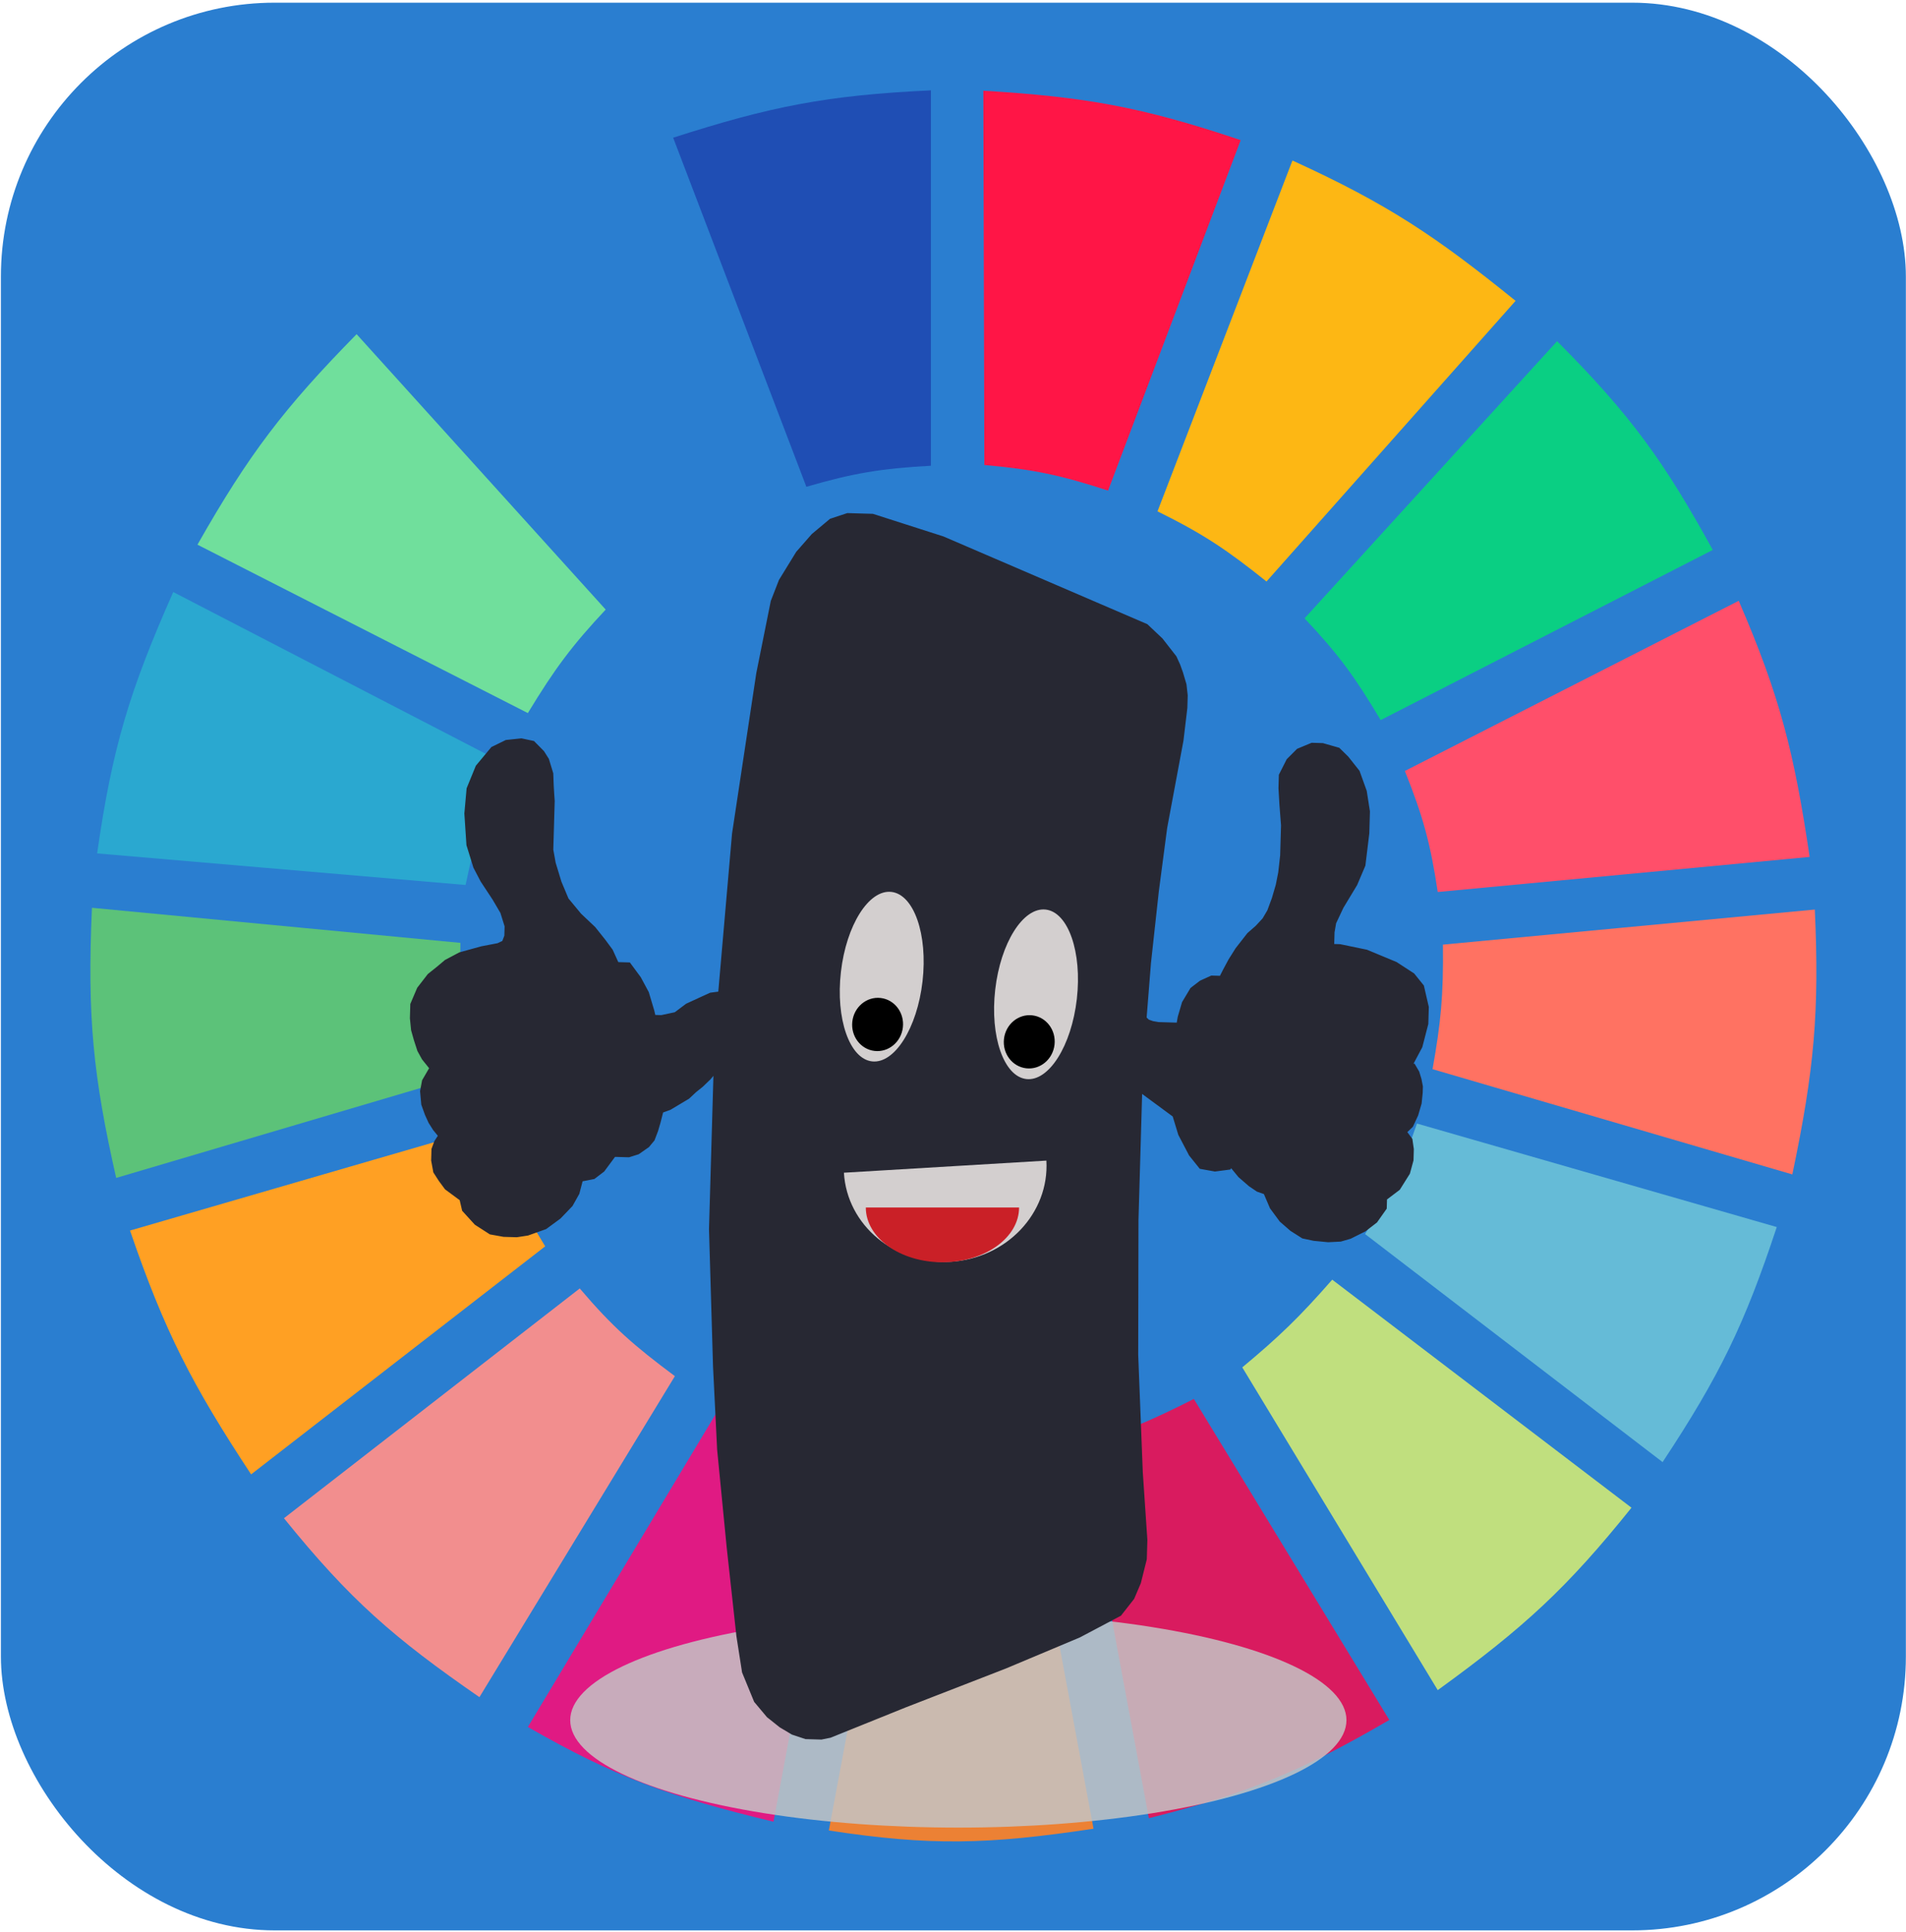 <svg width="686" height="695" viewBox="0 0 686 695" fill="none" xmlns="http://www.w3.org/2000/svg">
<rect x="0.328" y="0.965" width="685.626" height="693.507" rx="98.51" fill="#2A7ED0"/>
<path d="M290.224 175.127L242.285 49.542C277.096 38.365 297.251 34.276 335.05 32.503V167.554C317.084 168.561 307.241 170.183 290.224 175.127Z" fill="#1F4EB4"/>
<path d="M354.283 167.291L353.916 32.634C390.367 34.841 410.628 38.343 446.545 50.415L398.81 176.501C381.682 170.917 371.919 168.856 354.283 167.291Z" fill="#FF1546"/>
<path d="M416.607 183.961L465.169 57.746C499.695 73.499 516.843 85.101 545.482 108.232L455.83 209.204C441.811 197.999 433.427 192.259 416.607 183.961Z" fill="#FDB714"/>
<path d="M469.525 222.457L560.422 122.747C587.087 149.488 598.992 166.13 616.454 197.845L496.919 259.06C487.687 243.564 481.814 235.454 469.525 222.457Z" fill="#0ACF83"/>
<path d="M505.635 277.361L625.793 216.146C640.682 250.538 645.766 270.875 651.318 308.284L517.464 320.905C514.839 303.445 512.247 293.919 505.635 277.361Z" fill="#FF4F6A"/>
<path d="M515.594 384.644C518.591 367.877 519.546 358.134 519.329 339.837L653.184 327.216C654.846 363.902 653.019 384.75 645.09 422.508L515.594 384.644Z" fill="#FF7262"/>
<path d="M491.312 443.965C500.09 429.549 504.222 420.881 509.99 404.208L639.486 441.441C627.9 476.465 618.908 494.982 598.396 526.005L491.312 443.965Z" fill="#65BBD7"/>
<path d="M587.196 542.413L479.489 460.373C467.655 473.868 460.544 480.744 447.115 491.927L517.467 608.045C548.622 585.466 564.068 571.229 587.196 542.413Z" fill="#C0DF7E"/>
<path d="M500.036 618.773L429.684 503.286C414.421 510.999 405.482 514.813 388.594 520.325L413.497 654.113C449.174 645.119 468.135 637.344 500.036 618.773Z" fill="#D91B5F"/>
<path d="M323.224 525.374C340.97 526.536 350.921 526.189 368.672 524.112L393.575 657.9C355.512 663.635 334.597 664.106 298.32 658.531L323.224 525.374Z" fill="#EC8134"/>
<path d="M189.99 621.298L259.719 505.18C275.528 513.448 285.118 516.967 303.3 521.588L278.397 655.376C240.753 646.334 221.168 639.185 189.99 621.298Z" fill="#E01A83"/>
<path d="M102.201 546.199L208.662 463.528C220.534 477.497 228.255 484.161 242.904 495.082L172.553 610.569C141.759 589.284 125.987 575.619 102.201 546.199Z" fill="#F28E8E"/>
<path d="M90.377 530.423C69.201 498.271 59.319 479.238 46.797 442.703L175.048 405.47C181.453 422.72 186.312 432.056 196.216 448.383L90.377 530.423Z" fill="#FFA023"/>
<path d="M41.811 423.771C33.572 387.248 31.34 366.063 33.095 326.585L165.704 339.206C165.365 358.757 166.409 368.92 170.062 385.906L41.811 423.771Z" fill="#5CC279"/>
<path d="M34.961 307.022L167.57 318.381C171.25 300.985 174.008 291.301 180.645 274.206L62.355 212.991C46.633 248.451 40.399 268.982 34.961 307.022Z" fill="#2AA8D0"/>
<path d="M71.07 195.952C89.606 163.318 102.234 146.812 128.348 120.223L217.999 219.302C205.868 232.268 199.749 240.441 189.983 256.536L71.07 195.952Z" fill="#70DF9C"/>
<path d="M233.563 205.418C247.013 195.281 255.106 190.205 270.918 182.699L222.357 57.115C190.757 71.63 173.407 82.255 143.289 106.339L233.563 205.418Z" fill="#2A7ED0"/>
<ellipse cx="344.92" cy="618.849" rx="139.691" ry="38.649" fill="#C4C4C4" fill-opacity="0.85"/>
<path d="M197.321 300.489L197.542 292.848L197.676 288.197L197.492 285.532L197.318 282.534L197.172 278.54L195.743 273.844L194.246 271.473L191.204 268.393L187.573 267.623L182.601 268.144L178.102 270.342L172.966 276.511L169.878 284.069L169.107 292.691L169.833 303.685L172.219 311.401L174.692 316.127L178.941 322.568L181.925 327.641L183.596 333.01L183.481 336.996L182.352 339.956L179.707 341.21L173.672 342.365L166.045 344.472L161.276 346.994L158.602 349.245L155.397 351.812L151.873 356.365L149.634 361.62L149.5 366.271L149.906 370.273L150.852 373.625L152.05 377.317L153.538 380.02L156.811 384.105L156.261 385.086L153.79 389.337L153.173 392.645L153.569 396.979L154.777 400.338L156.004 403.034L157.5 405.405L160.021 408.47L158.11 411.407L157.26 413.71L157.155 417.364L157.831 421.041L159.579 423.752L161.588 426.47L167.208 430.622L168.136 434.639L172.182 439.078L177.049 442.212L181.461 443.004L185.893 443.132L189.562 442.573L195.625 440.421L200.423 436.902L204.458 432.696L206.659 428.77L208.126 423.16L208.647 423.175L213.108 422.306L216.043 420.064L218.215 417.134L220.387 414.204L226.122 414.37L229.018 413.456L232.214 411.221L233.836 409.273L234.965 406.313L235.833 403.346L237.01 398.725L240.438 397.494L244.155 395.274L246.81 393.688L249.223 391.43L251.627 389.505L254.311 386.923L256.203 384.65L258.925 380.738L257.149 442.199L258.596 491.45L260.078 521.418L263.501 556.429L267.011 588.45L268.993 601.142L273.137 611.236L277.424 616.348L281.76 619.798L285.864 622.244L290.257 623.701L295.471 623.852L298.358 623.27L325.285 612.411L361.171 598.486L387.847 587.287L402.155 579.72L406.489 574.193L408.728 568.938L410.793 560.685L410.985 554.041L409.34 529.721L407.691 487.446L407.79 438.905L409.211 389.736L423.772 400.465L425.917 407.509L429.626 414.599L432.9 418.683L437.312 419.476L441.503 418.932L443.182 414.99L444.631 419.022L447.151 422.088L450.715 425.183L453.274 426.919L456.373 428.007L458.817 433.73L462.081 438.146L465.644 441.242L469.488 443.68L473.118 444.45L478.062 444.926L482.242 444.714L485.399 443.808L490.429 441.293L494.166 438.409L497.158 434.173L497.264 430.518L502.332 426.675L505.614 421.45L506.781 417.161L506.887 413.506L506.452 410.501L504.946 408.463L503.14 407.746L504.211 406.779L506.895 404.197L508.565 400.588L509.723 396.631L510.089 392.984L510.147 390.991L509.693 388.65L508.978 386.302L507.983 384.611L504.333 384.506L506.747 382.248L510.058 376.026L512.113 368.106L512.276 362.458L510.653 355.429L507.63 351.684L501.74 347.856L491.427 343.568L482.09 341.636L478.18 341.523L478.257 338.865L478.362 335.211L478.989 331.571L481.769 325.667L486.702 317.497L489.5 310.928L490.87 299.662L491.09 292.021L489.989 285.007L487.574 278.287L483.798 273.523L481.007 270.783L475.831 269.303L472.442 269.205L467.953 271.071L464.729 274.302L462.238 279.218L462.114 283.537L462.462 289.532L463.033 296.863L462.716 307.826L462.012 314.123L461.096 318.752L459.648 323.697L457.95 328.303L456.029 331.573L453.336 334.487L450.391 337.062L446.327 342.265L443.866 346.184L441.935 349.785L440.275 353.062L439.232 353.032L436.365 352.949L432.928 354.512L429.993 356.755L427.252 361.331L425.804 366.276L425.177 369.916L424.134 369.886L421.527 369.81L419.181 369.742L416.835 369.675L414.498 369.275L412.432 368.55L410.655 366.836L412.293 346.269L415.128 320.416L418.136 297.561L424.001 266.143L425.38 254.545L425.505 250.227L425.089 246.557L423.901 242.533L422.935 239.845L421.708 237.149L416.928 231.026L411.849 226.225L338.917 194.857L313.841 186.818L305.238 186.569L299.706 188.404L293.557 193.546L288.16 199.708L282.137 209.509L279.319 216.742L274.138 242.527L265.429 300.13L260.35 358.502L256.16 359.046L252.723 360.609L247.963 362.799L243.696 366.001L238.183 367.172L234.273 367.059L233.577 364.046L231.674 357.674L228.95 352.608L225.686 348.191L221.254 348.063L218.801 342.672L216.29 339.274L212.765 334.85L207.686 330.048L202.896 324.257L200.211 317.862L198.066 310.818L197.167 305.805L197.321 300.489Z" fill="#272833" stroke="#272833" stroke-width="3.94"/>
<path d="M303.738 421.895C304.84 440.789 322.046 455.131 342.168 453.929C362.292 452.727 377.712 436.434 376.611 417.54L303.738 421.895Z" fill="#D3CFCF"/>
<path d="M311.617 434.407C311.617 445.288 323.968 454.109 339.199 454.109C354.433 454.109 366.783 445.287 366.783 434.407H311.617Z" fill="#CA2027"/>
<path d="M313.858 381.843C321.97 382.771 330.108 369.875 332.034 353.039C333.961 336.202 328.946 321.802 320.834 320.873C312.723 319.945 304.585 332.841 302.658 349.677C300.732 366.514 305.746 380.914 313.858 381.843Z" fill="#D3CFCF"/>
<path d="M369.394 388.196C377.506 389.124 385.643 376.228 387.57 359.392C389.496 342.555 384.482 328.155 376.37 327.226C368.258 326.298 360.12 339.194 358.194 356.03C356.267 372.867 361.282 387.267 369.394 388.196Z" fill="#D3CFCF"/>
<ellipse cx="315.863" cy="368.558" rx="9.157" ry="9.588" transform="rotate(6.527 315.863 368.558)" fill="black"/>
<ellipse cx="370.443" cy="374.803" rx="9.157" ry="9.588" transform="rotate(6.527 370.443 374.803)" fill="black"/>
</svg>
